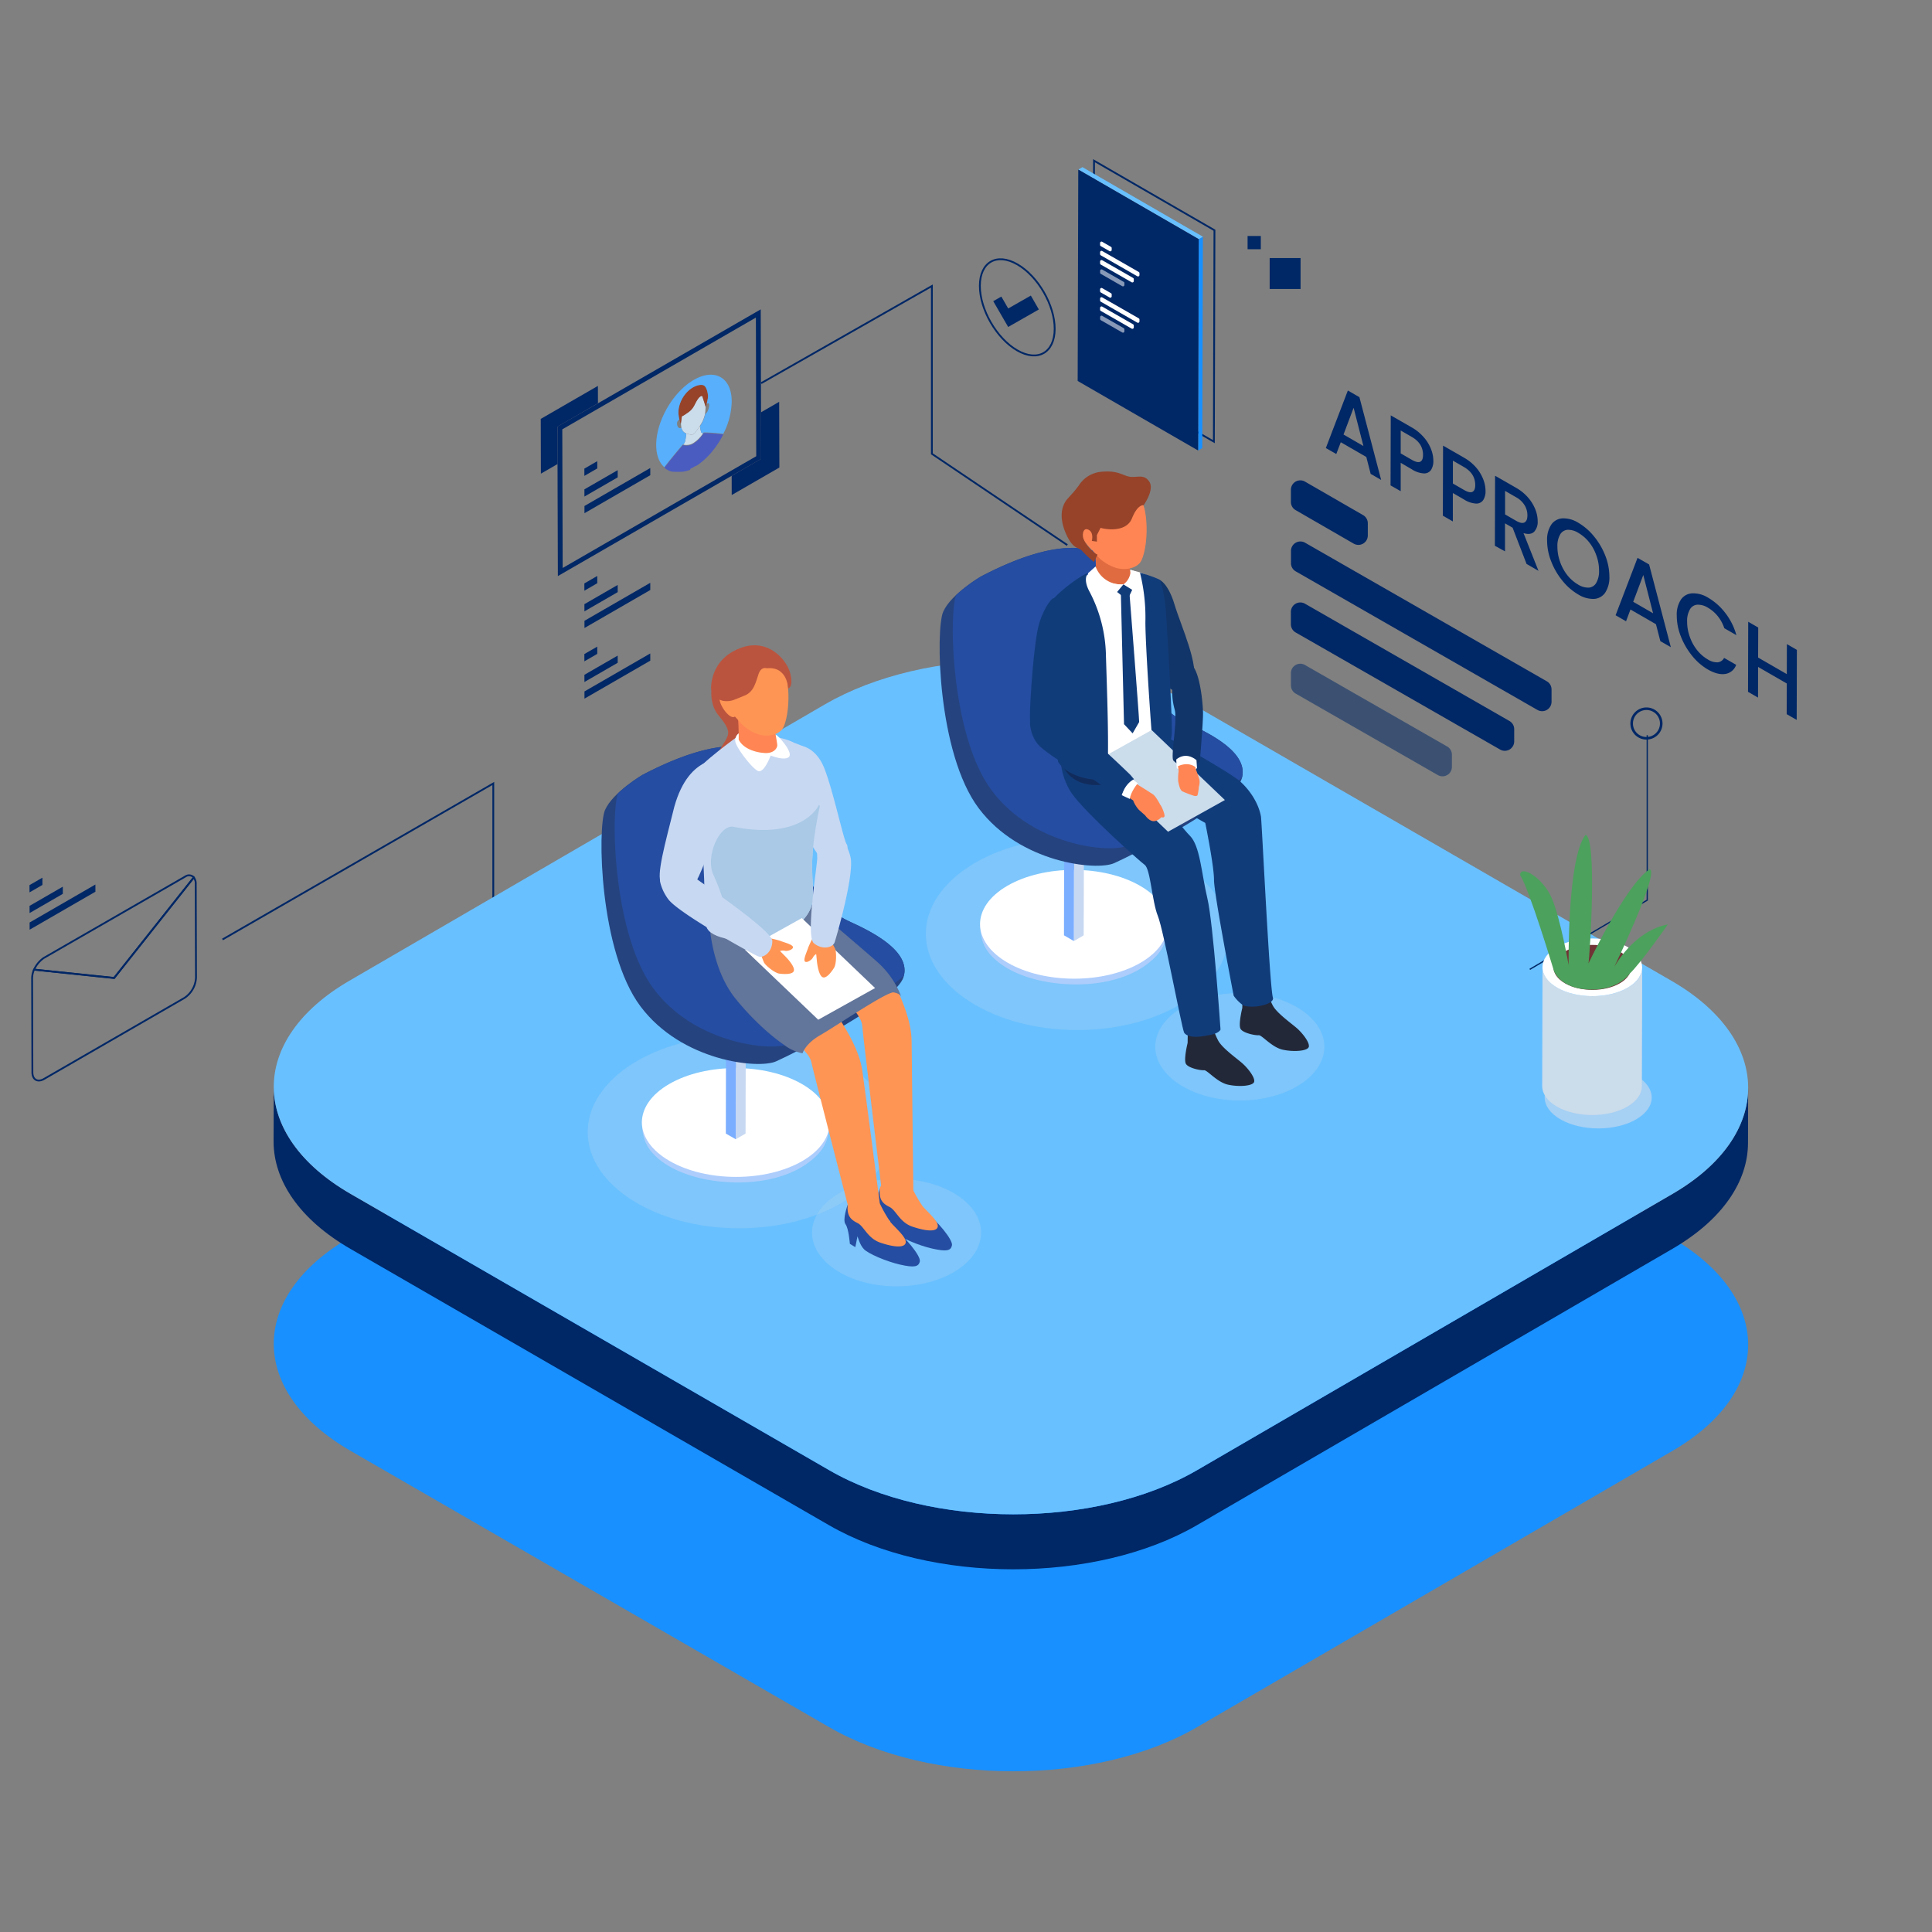 <svg id="Layer_1" data-name="Layer 1" xmlns="http://www.w3.org/2000/svg" viewBox="0 0 800 800"><rect x="0" y="0" width="800" height="800" fill="#808080" stroke="none"/><defs><style>.cls-1{fill:#002766;}.cls-2,.cls-27,.cls-28{fill:none;stroke:#002766;stroke-miterlimit:10;}.cls-2{stroke-width:0.75px;}.cls-3{fill:#1890ff;}.cls-4{fill:#69c0ff;}.cls-29,.cls-5{fill:#a6d0f4;}.cls-5{opacity:0.35;}.cls-6{isolation:isolate;}.cls-7{fill:#adcdfc;}.cls-8{fill:#fff;}.cls-9{fill:#c7d8f2;}.cls-10{fill:#7baeff;}.cls-11{fill:#4da5dc;}.cls-12{fill:#25437f;}.cls-13{fill:#254da1;}.cls-14{fill:#bb543e;}.cls-15{fill:#ff9554;}.cls-16{fill:#62759a;}.cls-17{fill:#a9c9e6;}.cls-18{fill:#ff8654;}.cls-19{fill:#113569;}.cls-20{fill:#232839;}.cls-21{fill:#113c7a;}.cls-22{fill:#112c5c;}.cls-23{fill:#e16b40;}.cls-24{fill:#96432a;}.cls-25{fill:#cbdceb;}.cls-26{opacity:0.53;}.cls-27{stroke-width:0.53px;}.cls-28{stroke-width:1.06px;}.cls-30{fill:#713336;}.cls-31{fill:#4ca15c;}.cls-32{fill:#4b5cc0;}.cls-33{fill:#58affb;}</style></defs><polygon class="cls-1" points="39.5 366.26 39.51 369.24 12.27 384.97 12.26 381.99 39.5 366.26"/><polygon class="cls-1" points="26.01 367.15 26.02 370.12 12.25 378.08 12.24 375.1 26.01 367.15"/><polygon class="cls-1" points="17.56 363.43 17.57 366.43 12.22 369.52 12.21 366.51 17.56 363.43"/><path class="cls-2" d="M14.09,401.5A9.14,9.14,0,0,0,13.3,405L13.41,444c0,3.07,2.18,4.31,4.85,2.76l58.08-33.52a10.65,10.65,0,0,0,4.82-8.36l-.11-38.92a4,4,0,0,0-.81-2.6l-33,41.62Z"/><path class="cls-2" d="M18.12,396.67a11.73,11.73,0,0,0-4,4.83l33.14,3.43,33-41.62a2.72,2.72,0,0,0-3.11-.61Z"/><polyline class="cls-2" points="92.13 389.02 204.26 324.42 204.26 382.93"/><path class="cls-3" d="M692.07,512.51c42.21,24.37,42.44,63.88.49,88.25L495.69,715.17c-41.94,24.38-110.15,24.38-152.36,0L145.17,600.77c-42.22-24.38-42.44-63.88-.5-88.26L341.54,398.1c41.94-24.37,110.15-24.37,152.37,0Z"/><path class="cls-1" d="M692.56,494.35,495.69,608.76c-41.94,24.38-110.15,24.38-152.36,0L145.17,494.36c-21.25-12.27-31.86-28.36-31.81-44.44l-.07,22.77c0,16.07,10.57,32.17,31.81,44.44L343.26,631.54c42.22,24.37,110.43,24.37,152.37,0L692.5,517.12c20.84-12.1,31.27-27.95,31.31-43.82l.06-22.76C723.83,466.4,713.4,482.25,692.56,494.35Z"/><path class="cls-4" d="M692.07,406.1c42.21,24.37,42.44,63.88.49,88.26L495.69,608.76c-41.94,24.38-110.15,24.38-152.36,0L145.17,494.36c-42.22-24.38-42.44-63.88-.5-88.26L341.54,291.69c41.94-24.37,110.15-24.37,152.37,0Z"/><path class="cls-1" d="M562.91,164.47l9,34.27-4.35-2.52-1.8-7-10.57-6.1L553.32,188,549,185.53l9.12-23.83Zm-6.59,15.46,8.24,4.76-4.06-15.84-4.18,11.08"/><path class="cls-1" d="M592.52,185.87a13.35,13.35,0,0,1,1,5,6.81,6.81,0,0,1-.91,3.65,3.4,3.4,0,0,1-2.92,1.51,10.19,10.19,0,0,1-5.12-1.72L580,191.63l0,11.76L575.8,201l.08-29,8.72,5a19,19,0,0,1,4.91,4A16.72,16.72,0,0,1,592.52,185.87Zm-4.44,5.32c.78-.38,1.17-1.31,1.17-2.82q0-4.77-4.67-7.46L580,178.26l0,9.48,4.58,2.65c1.57.9,2.74,1.17,3.52.8"/><path class="cls-1" d="M614.13,198.35a13.54,13.54,0,0,1,1,5,6.76,6.76,0,0,1-.92,3.65,3.38,3.38,0,0,1-2.91,1.52,10.25,10.25,0,0,1-5.13-1.73l-4.58-2.64,0,11.77-4.14-2.39.09-29,8.71,5a18.94,18.94,0,0,1,4.92,4A16.59,16.59,0,0,1,614.13,198.35Zm-4.44,5.31c.78-.37,1.17-1.31,1.17-2.81,0-3.18-1.55-5.66-4.67-7.47l-4.58-2.64,0,9.48,4.57,2.64c1.57.91,2.75,1.18,3.53.8"/><path class="cls-1" d="M630.85,220.75l6.21,15.63-4.94-2.86-5.78-15-3.15-1.82,0,11.61L619,226l.08-29,8.72,5a19.11,19.11,0,0,1,4.92,4,17,17,0,0,1,3,4.87,13.37,13.37,0,0,1,1,4.95,6,6,0,0,1-1.44,4.34C634.31,221.13,632.83,221.34,630.85,220.75ZM623.2,213l4.57,2.64c1.55.89,2.72,1.12,3.51.68s1.18-1.4,1.19-2.91a8.09,8.09,0,0,0-1.15-4.19,9.49,9.49,0,0,0-3.52-3.31l-4.58-2.64,0,9.73"/><path class="cls-1" d="M664.72,230.1a23.76,23.76,0,0,1,1.69,8.63,11.46,11.46,0,0,1-1.73,6.67A6,6,0,0,1,660,248a11.79,11.79,0,0,1-6.53-1.87A23.75,23.75,0,0,1,647,240.5a29.16,29.16,0,0,1-4.67-8,23.52,23.52,0,0,1-1.71-8.65,11.17,11.17,0,0,1,1.75-6.64,6,6,0,0,1,4.7-2.57,11.55,11.55,0,0,1,6.49,1.84,24,24,0,0,1,6.51,5.66A29.22,29.22,0,0,1,664.72,230.1ZM661,241.29a9.55,9.55,0,0,0,1.13-5,17.91,17.91,0,0,0-1.1-6.26,18.5,18.5,0,0,0-3-5.49,16.16,16.16,0,0,0-4.46-3.88,7.9,7.9,0,0,0-4.48-1.28,3.86,3.86,0,0,0-3.07,1.95,9.34,9.34,0,0,0-1.13,5,18.26,18.26,0,0,0,1.1,6.3,19.07,19.07,0,0,0,3,5.53,16,16,0,0,0,4.46,3.89,7.8,7.8,0,0,0,4.48,1.27,3.91,3.91,0,0,0,3.07-2"/><path class="cls-1" d="M682.86,233.73l9,34.26-4.35-2.51-1.81-7-10.56-6.1-1.83,4.88-4.33-2.49L678.07,231Zm-6.59,15.46,8.24,4.76-4.06-15.85-4.18,11.09"/><path class="cls-1" d="M707.34,247.52a24.61,24.61,0,0,1,7.16,6.42A26.55,26.55,0,0,1,719,263l-5-2.87a15.84,15.84,0,0,0-2.72-5,14.64,14.64,0,0,0-4-3.45,7.87,7.87,0,0,0-4.47-1.29,3.85,3.85,0,0,0-3.08,2,9.47,9.47,0,0,0-1.13,5,18.24,18.24,0,0,0,1.1,6.27,19.09,19.09,0,0,0,3,5.51,16.11,16.11,0,0,0,4.47,3.9,7.26,7.26,0,0,0,4,1.19,3.34,3.34,0,0,0,2.74-1.84l5,2.87a5.7,5.7,0,0,1-4.58,3.79c-2.09.29-4.48-.33-7.17-1.88a23.7,23.7,0,0,1-6.5-5.66,29.85,29.85,0,0,1-4.65-8,23.42,23.42,0,0,1-1.7-8.64,11.27,11.27,0,0,1,1.74-6.64,6,6,0,0,1,4.71-2.57A11.63,11.63,0,0,1,707.34,247.52Z"/><polygon class="cls-1" points="744.05 269.1 743.97 298.1 739.83 295.72 739.87 283.02 727.99 276.17 727.96 288.86 723.82 286.47 723.9 257.46 728.04 259.85 728 272.29 739.88 279.14 739.91 266.71 744.05 269.1"/><ellipse class="cls-5" cx="306.07" cy="468.76" rx="62.71" ry="39.84"/><path class="cls-5" d="M336.25,510.4c0,12.28,15.67,22.24,35,22.24s35-10,35-22.24-15.67-22.24-35-22.24S336.25,498.12,336.25,510.4Z"/><path class="cls-5" d="M478.38,433.45c0,12.28,15.67,22.24,35,22.24s35-10,35-22.24-15.67-22.24-35-22.24S478.38,421.17,478.38,433.45Z"/><g class="cls-6"><path class="cls-7" d="M343.46,463.79c-.74,8.2-8.45,13.77-15.42,16.77A59.06,59.06,0,0,1,303.9,485a57.4,57.4,0,0,1-24.54-5.44c-6.61-3.25-13.62-9.15-13.6-17.17,0,5.84.39,10.67,4.6,15.23,5.42,5.87,13.58,9,21.25,10.61,15,3.1,35.36,1.6,46.73-9.92,4.57-4.64,5.2-9.53,5.22-15.69C343.54,463,343.51,463.41,343.46,463.79Z"/><path class="cls-8" d="M332.07,448.87c15.23,8.79,15.33,23.06.19,31.86s-39.79,8.8-55,0-15.3-23.07-.16-31.86S316.83,440.07,332.07,448.87Z"/></g><g class="cls-6"><polygon class="cls-9" points="308.79 436.99 308.72 469.38 304.65 471.74 304.71 439.35 308.79 436.99"/><polygon class="cls-10" points="304.71 439.35 304.65 471.74 300.55 469.38 300.62 436.99 304.71 439.35"/><polygon class="cls-11" points="310.68 431.08 304.74 434.54 298.75 431.08 304.7 427.62 310.68 431.08"/></g><path class="cls-12" d="M266.05,320.84s-12.25,7.19-15.5,14.51-2.38,58.64,14.68,81.39,48.77,26,56.09,22.76,49.58-24.38,52.83-34.95-13-18.69-21.95-22.76-14.63-9.75-19.5-24.38-7.32-39.83-13-43.89S300.18,303,266.05,320.84Z"/><path class="cls-13" d="M326.75,432.26c6-2.65,35.15-17.18,47.49-28.19,2.62-10.33-13.23-18.27-22-22.28s-14.63-9.75-19.5-24.38-7.32-39.83-13-43.89-19.51-10.57-53.64,7.32a64.24,64.24,0,0,0-10.22,7.67c-3.07,8.53-2,58.59,14.84,81C287.73,432.26,319.43,435.51,326.75,432.26Z"/><path class="cls-14" d="M295.13,282.39s-2.49,8.37,2.72,14.26c4.75,5.65,3.85,7.24,2.94,9.27s-6.56,8.38-5.88,17.21,25.34,4.75,27.61-1.36-6.79-16.3-7.47-24,4.75-17.66-1.81-20.15S298.3,273.33,295.13,282.39Z"/><path class="cls-13" d="M364.31,492.26s-2.26,6.19-.9,8,1.81,8.15,1.81,8.15l2.26,1.36.91-4.53s.9,3.62,2.71,5.43,9,5,14.94,6.34,7.69.9,8.15-1.36-6.34-10.41-10.41-13.13S364.31,492.26,364.31,492.26Z"/><path class="cls-15" d="M377.59,491.66a54.29,54.29,0,0,0,4.37,7.7c1.82,2.26,6.79,6.33,6.34,8.6s-5,1.81-10.41,0-6.79-6.79-9.5-8.15-4.53-2.87-4.08-7.55S377.59,491.66,377.59,491.66Z"/><path class="cls-15" d="M353.11,417.51s-4.36-8.49,3.54-12.92,13.68,2.43,15.08,5.65,5.67,12.32,5.75,20.86.71,61.77.71,61.77-6.26,5.86-13.24-1.15c0,0-7.73-63.92-7.93-67S353.11,417.51,353.11,417.51Z"/><path class="cls-13" d="M351,498.9s-2.26,6.19-.9,8,1.81,8.15,1.81,8.15l2.26,1.36.91-4.53s.9,3.62,2.71,5.43,9.06,5,14.94,6.34,7.7.9,8.15-1.36-6.34-10.41-10.41-13.13S351,498.9,351,498.9Z"/><path class="cls-15" d="M331.12,433.12s-5.43-7.85,1.81-13.28,13.88.6,15.69,3.62,7.24,11.47,8.45,19.92,7.24,54.92,7.24,54.92-5.43,6.64-13.28.6c0,0-14.48-56.12-15.08-59.14S331.12,433.12,331.12,433.12Z"/><path class="cls-15" d="M364.31,498.3a54.19,54.19,0,0,0,4.38,7.69c1.81,2.27,6.79,6.34,6.33,8.6s-5,1.82-10.41,0-6.79-6.78-9.5-8.14-4.53-2.87-4.08-7.55S364.31,498.3,364.31,498.3Z"/><path class="cls-16" d="M363.71,398.72c-2.2-2.07-27.76-23.84-27.76-23.84l-42.25,6.64s.6,19.31,10.86,32,19.92,19,19.92,19a18.17,18.17,0,0,0,7.84,3.62s1.06-3.93,7.4-7.55,27.61-18.1,30.33-17.65,3.16,1.81,3.16,1.81A36.3,36.3,0,0,0,363.71,398.72Z"/><path class="cls-9" d="M331.33,308.77s6.18.33,9.76,8.79,8.14,29.95,9.44,31.9-.32,7.81-8.14,9.44A104.89,104.89,0,0,1,330.68,340C325.79,329.6,323.84,313.33,331.33,308.77Z"/><path class="cls-9" d="M306.18,304.4s-16.95,12.11-18.63,16.14-2,15.24,1.46,22.71,2.22,35,3.48,40.36,15.76,7.07,24.74,5.34,19.83-8.23,19.49-18.7-1.81-16.24,3.72-41c1-4.64-3.31-10.28-5.5-18.22-.46-1.68-6.1-3.44-6.1-3.44S322.89,303.69,306.18,304.4Z"/><path class="cls-9" d="M300.09,314.48s-14.62-2.93-20.88,19.61c-3.88,15.5-7.58,28.69-5.4,31.54s8.52,5.44,12.58,2.15,16.15-40.52,15.85-44.22S303.21,316.92,300.09,314.48Z"/><path class="cls-17" d="M339.14,333.18s-6.19,15-35.8,9.12c-5.86-.33-11.4,13-7.82,20.18a82.66,82.66,0,0,1,7.12,26.57,45.09,45.09,0,0,0,14.59-.1c9-1.74,19.83-8.23,19.49-18.7-.32-9.81-1.63-15.49,2.76-36.51C339.26,333.39,339.14,333.18,339.14,333.18Z"/><path class="cls-8" d="M305.78,303.73a3.57,3.57,0,0,0-1.31,3.25c.17,2.28,6.68,10.91,9.28,12.21s5.37-6.35,5.37-6.35,5.54,2.28,7.49.65-3.42-7.81-4.88-8.95S308.87,302.59,305.78,303.73Z"/><path class="cls-18" d="M320.92,302.12a1.44,1.44,0,0,0,0,.54c.18,1.25.8,4.42.92,5.75s-1.34,3.48-4.77,3.41-9.26-1.51-11.2-5.6a97,97,0,0,0-.57-12.09Z"/><path class="cls-15" d="M325.84,281.4c-1.61-8.56-8.39-13.43-16.07-11.63,0,0-8.32.83-12,8.14s1.73,13.45,5.21,17.33c1.46,1.59,2.57,2.82,3.27,3.6.25.29.5.59.76.86l.08.09h0a17.44,17.44,0,0,0,7.11,4.32c3.35,1,7.3.42,9.44-1.86S327.44,290,325.84,281.4Z"/><path class="cls-15" d="M302.8,291.12s-2.52-3.45-4.38-2.52,2.53,8.49,5.31,8.36C306.25,296.56,302.8,291.12,302.8,291.12Z"/><polygon class="cls-8" points="332.02 380.16 362.35 409.13 338.81 422.25 308.49 393.29 332.02 380.16"/><path class="cls-15" d="M337.44,386.85a40.07,40.07,0,0,0-2.77,5.49c-.5,1.66-2.08,4.85-1.42,5.73s2.88-.57,3.35-1.56a3.39,3.39,0,0,1,1.37-1.46s.11,1.12.3,3,.86,5.88,2.35,6.59,3.68-2.16,4.74-3.88,1-6.74.45-7.91-2.18-3.86-2.18-3.86Z"/><path class="cls-9" d="M338.49,350.76a5.89,5.89,0,0,1,10.7-2.57,19.58,19.58,0,0,1,3,6.77c1.61,7.25-5.8,32.84-6.56,35.16s-5.16,3.35-8.63.44,1.39-31.8,1.4-35.33A37.2,37.2,0,0,1,338.49,350.76Z"/><path class="cls-15" d="M317,388.22a40.52,40.52,0,0,1,6,1.33c1.6.67,5.06,1.47,5.33,2.54S326,394,325,393.69a3.43,3.43,0,0,0-2,.13l2.13,2.14c1.33,1.33,4,4.4,3.6,6s-4,1.46-6,1.2-5.87-3.47-6.4-4.67-1.6-4.13-1.6-4.13Z"/><path class="cls-9" d="M282.34,359.28a5.89,5.89,0,0,0-8.83,6.56,19.55,19.55,0,0,0,3.29,6.62c4.53,5.89,34.85,22.64,37.12,23.54s5.88-1.81,5.88-6.34-31.23-25.34-33.95-27.61A37.89,37.89,0,0,0,282.34,359.28Z"/><path class="cls-14" d="M317.54,276.73s-2.27-.91-3.4,2.26-1.81,7.47-5.88,9.06-5.21,2.48-8.15,2.26-5.88-2.94-5.66-6.11S296,272,307.13,268.13s18.78,5.2,20.14,10.86-.91,6.11-.91,6.11S326.14,275.82,317.54,276.73Z"/><ellipse class="cls-5" cx="446.09" cy="386.68" rx="62.71" ry="39.84"/><g class="cls-6"><path class="cls-7" d="M483.48,381.71c-.74,8.2-8.46,13.77-15.42,16.77A59.06,59.06,0,0,1,443.92,403a57.4,57.4,0,0,1-24.54-5.44c-6.61-3.25-13.62-9.15-13.6-17.17,0,5.84.39,10.67,4.6,15.23,5.42,5.87,13.58,9,21.25,10.61,15,3.1,35.36,1.6,46.73-9.92,4.57-4.64,5.2-9.53,5.21-15.69A10.75,10.75,0,0,1,483.48,381.71Z"/><path class="cls-8" d="M472.08,366.79c15.24,8.79,15.34,23.06.2,31.86s-39.79,8.8-55,0-15.3-23.07-.16-31.86S456.85,358,472.08,366.79Z"/></g><g class="cls-6"><polygon class="cls-9" points="448.81 354.91 448.74 387.3 444.67 389.67 444.73 357.27 448.81 354.91"/><polygon class="cls-10" points="444.73 357.27 444.67 389.67 440.57 387.3 440.63 354.91 444.73 357.27"/><polygon class="cls-11" points="450.7 349 444.75 352.46 438.77 349 444.71 345.54 450.7 349"/></g><path class="cls-12" d="M406.07,238.76s-12.25,7.19-15.5,14.51-2.39,58.64,14.68,81.39,48.77,26,56.09,22.76,49.58-24.38,52.83-34.95-13-18.69-21.95-22.76-14.63-9.75-19.51-24.38-7.31-39.83-13-43.89S440.2,220.87,406.07,238.76Z"/><path class="cls-13" d="M466.77,350.18c6-2.65,35.15-17.18,47.49-28.19,2.62-10.33-13.24-18.27-22-22.28s-14.63-9.75-19.51-24.38-7.31-39.83-13-43.89-19.51-10.57-53.64,7.32a64.24,64.24,0,0,0-10.22,7.67c-3.07,8.53-2,58.59,14.84,81C427.75,350.18,459.45,353.43,466.77,350.18Z"/><path class="cls-19" d="M480,240s3.62,1.25,6.34,10.3,10.41,25.35,7.69,32.59-10.86,3.17-13.13-2.26-11.3-30.6-9.49-34.31S476.43,238.7,480,240Z"/><path class="cls-20" d="M502.15,425.12a28.39,28.39,0,0,0,2.26,5.73c1.6,3.06,7.36,7.15,9.79,9.24s5.45,5.93,5.14,7.77-6.18,2.29-10.8,1.29-8.64-6.15-10-6-6.42-.87-7.46-2.61.69-8.68.69-8.68l.07-5Z"/><path class="cls-20" d="M524.79,410.64a28.93,28.93,0,0,0,2.25,5.73c1.6,3.05,7.36,7.15,9.79,9.23s5.45,5.94,5.14,7.78-6.18,2.29-10.8,1.28-8.64-6.14-10-6-6.42-.87-7.46-2.6.7-8.68.7-8.68l.07-5Z"/><path class="cls-21" d="M439,311.05s-.61,9.66,4.83,17.51,27.76,27.76,30.17,29.57,3,15.09,5.43,21.12,9.66,45.27,10.87,48.29c0,0,1.21,3,9.65,1.2,4.83-.6,5.44-2.41,5.44-2.41s-3-44.06-5.44-54.32-3-21.73-7.24-25.95S468,315.28,468,315.28l-4.83-7.85Z"/><path class="cls-21" d="M476.42,301.4s32.59,18.1,37.11,22.18,7.7,9.5,8.6,14.48c.37,2,3.63,72,5,75.14.46,2.72-8.14,4.53-12.22,3.17a15.57,15.57,0,0,1-4.07-4.07s-8.15-42.1-8.15-48-3.62-23.54-3.62-23.54L461.48,319.5l-2.72-9.5Z"/><path class="cls-22" d="M440.21,317.24s3.16,9.05,16.29,7.7L461,324l.9-7.24s7.7-.91,12.68-5c1.81.9,2.26,5.43,4.07,5.88s5-5.88,4.07-10.41-3.16-2.71-3.16-2.71S442.47,313.62,440.21,317.24Z"/><path class="cls-8" d="M454.07,235.27S438.58,246.33,437,250s-1.86,13.93,1.34,20.76,2,32,3.17,36.88,14.41,6.46,22.61,4.88S482.29,305,482,295.44s-.11-27.4.41-31.71,0-15.13-2-22.38c-.43-1.53-5.58-3.14-5.58-3.14S469.34,234.62,454.07,235.27Z"/><path class="cls-23" d="M467.53,233.18a1.5,1.5,0,0,0,0,.5c.17,1.13.74,4,.84,5.25S467.16,242.1,464,242s-8.47-1.38-10.24-5.12a87.65,87.65,0,0,0-.52-11Z"/><path class="cls-8" d="M453.65,234.56a11.31,11.31,0,0,0,11,7.46l.56,0-4.27,6.88s-6.51-3.9-8.55-6.13a8.09,8.09,0,0,1-1.86-5.4Z"/><path class="cls-8" d="M465.17,242l4.46,4.28s3.35-2.79,1.31-9.3l-2.79-1.11A7.14,7.14,0,0,1,465.17,242Z"/><path class="cls-18" d="M474.13,211.74c-1.65-8.83-8.65-13.84-16.56-12,0,0-8.58.86-12.39,8.39S447,222,450.55,226c1.51,1.64,2.66,2.9,3.38,3.71.26.3.51.61.79.89l.07.09h0a18,18,0,0,0,7.33,4.45c3.45,1,7.53.44,9.74-1.91S475.78,220.57,474.13,211.74Z"/><path class="cls-21" d="M450.49,237.34s-2.32,2.24.74,7.81a59,59,0,0,1,6.7,25.65c.27,10.6,1.67,43.77.27,51-2.78,2.51-16.17.28-20.07-6.41-1.67-9.76-.84-39.31-2.79-45.45s-1.39-17.28-.28-20.35C436.46,246.55,447.24,238.18,450.49,237.34Z"/><path class="cls-21" d="M472.05,237.16a76.74,76.74,0,0,1,2.23,20.44c0,11,3.16,56.51,3.72,57.44s7.06-4.83,7.25-11.53-2.23-47.76-2.6-51.85S481,240.69,480,240,473.17,237.34,472.05,237.16Z"/><polygon class="cls-21" points="468.82 244.24 466.81 248.48 462.57 245.13 465.17 241.99 468.82 244.24"/><path class="cls-21" d="M467.7,245.8s4,50.95,4,53.18L469,303.66l-3.57-3.79-1.31-54.51Z"/><path class="cls-21" d="M435.83,247.84s-3,2.41-5.43,10-3.92,33.8-3.92,37.72,0,8.45,3.31,10.57,7.25,1.81,9.36-2.12,3.62-26.25,5.13-33.19,3.92-13.88.9-18.41S438.24,247.23,435.83,247.84Z"/><path class="cls-24" d="M446.69,201.06a12.26,12.26,0,0,1,9.66-5.73c6.94-.61,8.75,1.81,11.77,2.11s5.73-1.21,7.84,2.11-2.41,9.66-2.41,9.66-2.41-.6-4.83,5.43-11.16,4.53-13,3.92l-1.51,3v2.72l-2.11-.3s.9-3.32-1.21-4.53-2.72,1.21-2.42,3,3.3,6,6,7.23l-.9,1.82-.6,1.21a47.38,47.38,0,0,1-4.83-4.53c-1.51-1.81-3.62-.3-6.64-6.94s-2.11-11.77.61-14.79l2.71-3Z"/><polygon class="cls-25" points="476.87 302.3 507.2 331.27 483.66 344.4 453.33 315.43 476.87 302.3"/><path class="cls-18" d="M470.08,324.18s1.51,1.06,2.26,1.51,3.62,2.26,5,3.17,2.87,4.07,3.32,4.68,1.81,3.77,1.51,4.52-1.21.3-1.21.3-1.66,1.82-3.47,1.66-3.32-2.41-3.32-2.41l-2.56-2.26a12.59,12.59,0,0,1-2.42-3.93l-1.81-1.2S466,328.86,470.08,324.18Z"/><path class="cls-8" d="M464.42,329.24s1.89-5.36,4.15-6.72l2.57,1.81s-2.87,3.32-3.32,6.49Z"/><path class="cls-21" d="M464.42,329.24a10.33,10.33,0,0,1-4.52-1.51c-2.72-1.51-8.68-6.57-12.6-8.07s-11.77-6.34-16.3-10.26-4.52-10.26-4.52-10.26c1.5-2.42,5.73-4.53,10.56-2.72s10.86,6.34,16.29,10.86S468,320.79,468,320.79l1.59,1.88S466.31,323.88,464.42,329.24Z"/><path class="cls-19" d="M485.47,284.65a26.37,26.37,0,0,0,.91,9.05c1.35,4.53-1.82,19.92-.46,21.28a8.51,8.51,0,0,0,8.15,2.26l2.72-1.81s1.35-15.39,1.35-19.92-1.35-17.2-4.52-19.91S482.75,275.14,485.47,284.65Z"/><path class="cls-8" d="M487.05,314.52s3.63-3.62,8.38.23l.22,3.17s-.9,2.94-8.37.23Z"/><path class="cls-18" d="M487.73,317.32s3.85-2.19,7.25.3l.3,1.21s1,2.71,1.36,3.92a6.51,6.51,0,0,1-.23,3.09,18.13,18.13,0,0,1-.53,3.4c-.3.52-.9.37-1.43.3a47.68,47.68,0,0,1-4.76-1.81c-1.2-.53-1.58-3.17-1.81-4.08a19.72,19.72,0,0,1,.15-4.15A7.79,7.79,0,0,0,487.73,317.32Z"/><path class="cls-1" d="M566.38,216.65v5.08a3.9,3.9,0,0,1-5.84,3.38l-24-13.85a3.88,3.88,0,0,1-2-3.37v-5.08a3.89,3.89,0,0,1,5.84-3.38l24,13.84A3.91,3.91,0,0,1,566.38,216.65Z"/><path class="cls-1" d="M642.46,285.49v5.1a3.9,3.9,0,0,1-5.84,3.38L536.52,236.58a3.88,3.88,0,0,1-1.95-3.38v-5.09a3.9,3.9,0,0,1,5.84-3.38l100.11,57.39A3.88,3.88,0,0,1,642.46,285.49Z"/><g class="cls-26"><path class="cls-1" d="M601.2,312.47v5.09a3.89,3.89,0,0,1-5.83,3.38l-58.83-33.72a3.91,3.91,0,0,1-2-3.38v-5.1a3.89,3.89,0,0,1,5.83-3.38l58.83,33.73A3.89,3.89,0,0,1,601.2,312.47Z"/></g><path class="cls-1" d="M627,301.91V307a3.9,3.9,0,0,1-5.83,3.38L536.53,261.9a3.9,3.9,0,0,1-2-3.38v-5.1A3.9,3.9,0,0,1,540.4,250L625,298.53A3.91,3.91,0,0,1,627,301.91Z"/><polyline class="cls-27" points="682.09 304.42 682.09 372.72 633.44 401.39"/><path class="cls-28" d="M687.88,299.59a6.12,6.12,0,1,1-6.12-6.12A6.12,6.12,0,0,1,687.88,299.59Z"/><path class="cls-29" d="M677.38,445.35c8.69,5,8.74,13.14.12,18.15s-22.65,5-31.34,0-8.72-13.14-.1-18.14S668.7,440.34,677.38,445.35Z"/><g class="cls-6"><path class="cls-25" d="M680,400.61l-.14,49.22c0,3-2,6.07-6,8.39-8,4.66-21.09,4.66-29.18,0-4.07-2.35-6.1-5.43-6.09-8.51l.14-49.22c0,3.07,2,6.16,6.09,8.5,8.09,4.68,21.16,4.68,29.18,0C678,406.68,680,403.65,680,400.61Z"/><path class="cls-8" d="M673.87,392.09c8.1,4.67,8.14,12.24.11,16.9s-21.09,4.67-29.18,0-8.12-12.23-.1-16.89S665.79,387.42,673.87,392.09Z"/><path class="cls-30" d="M670.65,394c6.31,3.64,6.34,9.53.09,13.16s-16.42,3.63-22.72,0-6.33-9.52-.08-13.15S664.36,390.33,670.65,394Z"/></g><path class="cls-31" d="M643.44,402s-10.35-34.4-14-39.58c0-4.56,9.43.92,13.09,9.44s7,27.7,7,27.7-.61-44.14,7-53.88c4.87,1.22,1.83,49.62,1.22,53.27,0,0,15.22-32.26,25.27-39,4.56.61-14.62,40.49-14.62,40.49s7.92-14.92,22.23-17.66c0,0-11.27,16.13-15.83,20.4,0,0-5.18,7.91-18.88,6.39C655.92,409.62,646.48,409,643.44,402Z"/><polygon class="cls-1" points="247.58 159.79 247.6 166.98 230.84 176.66 230.88 192.14 223.97 196.13 223.91 173.46 247.58 159.79"/><path class="cls-1" d="M247.6,167,315,128.1l.12,42.65.05,19.26L303,197l-72,41.54-.14-46.44,0-15.48Zm65.54,21.92L313,131.5l-80.17,46.28.16,57.41,80.17-46.29"/><polygon class="cls-1" points="322.64 166.38 322.72 193.59 302.99 204.98 302.97 197.03 315.13 190.01 315.08 170.75 322.64 166.38"/><polyline class="cls-2" points="315.18 158.66 385.87 118.44 385.87 187.91 441.94 225.7"/><path class="cls-32" d="M287.11,193.4l.08,0,.21-.12.22-.13.07,0,.15-.09.08,0,.13-.08.09,0,.13-.09.08-.05.14-.09.08,0,.13-.09.08-.05.16-.11.27-.19.2-.15.07-.05.14-.1.08-.06.13-.1.08-.06.13-.1.08-.06.13-.1.08-.06.14-.12.06-.05.18-.15.24-.19.2-.17.2-.18.07-.06.13-.12.07-.06.14-.12.06-.06.14-.13a2.39,2.39,0,0,0,.22-.21c.17-.15.3-.28.44-.42l.19-.19.19-.19.2-.2.2-.21.2-.22.6-.66.19-.21.18-.22.19-.22.18-.22.2-.25.73-.93.17-.23.18-.23c.07-.1.12-.18.18-.25q.44-.61.84-1.23l.16-.24.16-.25c.33-.52.64-1,.93-1.54.06-.1.1-.18.15-.25s.1-.19.15-.27l.7-1.32a68.49,68.49,0,0,0-8.1-.61l-.25.39a13.34,13.34,0,0,1-4,4,5.37,5.37,0,0,1-4.15.67l-.23-.07c-.25.29-5,5.86-7.66,9.4l.27.22.14.11.13.1.15.11.15.1.46.28.15.08.15.08.17.08.49.22.16.06.17,0,.18.06.53.15.17,0,.18,0,.18,0,.2,0,.37.05.18,0h1.56l.2,0,.23,0,.41-.06.2,0h.06l.14,0h.06l.15,0,0,0,.16,0,.46-.11.2-.06.07,0,.14,0,.07,0,.14-.05.07,0,.14-.05.07,0,.18-.06.24-.09.21-.08.07,0,.14-.05.08,0,.13-.06.09,0,.13-.07.08,0,.16-.07L286,194l.21-.1.08,0,.14-.07.08,0,.14-.07.09-.05.13-.07.09,0Z"/><path class="cls-25" d="M283.61,183a8,8,0,0,1-.65,1.1,5.37,5.37,0,0,0,4.15-.67,13.34,13.34,0,0,0,4-4,1.71,1.71,0,0,1-.71-.36,10.47,10.47,0,0,1-.58-2.7l-1.7,2.43a3.36,3.36,0,0,1-1.06,1A1.46,1.46,0,0,1,286,180l-1.74-.47-.1,0A20.25,20.25,0,0,1,283.61,183Z"/><path class="cls-25" d="M283.12,172c-.63.36-.76.34-.76.34l-.41,3,.1,1a5.58,5.58,0,0,0,.09.59,3.12,3.12,0,0,0,2.05,2.57l.1,0L286,180a1.46,1.46,0,0,0,1.06-.21,3.36,3.36,0,0,0,1.06-1l1.7-2.43,0-.06a12.65,12.65,0,0,0,2.12-5c0-.26.07-.52.1-.77l.16-2-1.42-4.47s-.22-.31-.75,0a4,4,0,0,0-1.15,1.19c-1.36,1.93-1.51,3.67-3.86,5.38C284.15,171.32,283.53,171.72,283.12,172Z"/><path class="cls-24" d="M285.22,161.65A13.06,13.06,0,0,0,281,169.6a11.63,11.63,0,0,0,.36,4.19,16.56,16.56,0,0,0,.57,1.83l0-.27.41-3s.13,0,.76-.34c.41-.24,1-.64,2-1.32,2.35-1.71,2.5-3.45,3.86-5.38a4,4,0,0,1,1.15-1.19c.53-.3.74,0,.75,0l1.42,4.47,0,.1s.14-.59.31-1.35.4-1.83.51-2.53c.23-1.35-.38-4.06-1.38-5-.77-.72-2.81-.55-4.86.64A9.65,9.65,0,0,0,285.22,161.65Z"/><path class="cls-33" d="M291.14,179.45l.25-.39a70.11,70.11,0,0,1,8.1.6,30.52,30.52,0,0,0,3.5-13.41c0-9.93-7.05-13.93-15.69-8.95s-15.61,17.07-15.58,27c0,4.35,1.37,7.57,3.62,9.38l-.27-.22c2.69-3.54,7.41-9.11,7.66-9.4l.23.07a8,8,0,0,0,.65-1.1,20.25,20.25,0,0,0,.58-3.49,3.12,3.12,0,0,1-2.05-2.57.88.88,0,0,1-.26.25c-1.3.48-2-2-1.16-3a1.33,1.33,0,0,1,.37-.33.69.69,0,0,1,.25-.09,11.63,11.63,0,0,1-.36-4.19,13.06,13.06,0,0,1,4.24-7.95,9.65,9.65,0,0,1,1.67-1.21c2.05-1.19,4.09-1.36,4.86-.64,1,.91,1.61,3.62,1.38,5-.11.7-.33,1.72-.51,2.53a1.18,1.18,0,0,1,.3-.25.63.63,0,0,1,.37-.1c.84,0,.17,3.32-1.05,4.28-.14.09-.19.11-.23.11a12.65,12.65,0,0,1-2.12,5,9,9,0,0,0,.54,2.76A1.71,1.71,0,0,0,291.14,179.45Z"/><polygon class="cls-1" points="269.26 193.79 269.27 196.77 242.02 212.5 242.01 209.52 269.26 193.79"/><polygon class="cls-1" points="255.77 194.68 255.78 197.66 242 205.61 241.99 202.63 255.77 194.68"/><polygon class="cls-1" points="247.31 190.96 247.32 193.96 241.98 197.05 241.97 194.04 247.31 190.96"/><polygon class="cls-1" points="269.26 241.33 269.27 244.31 242.02 260.04 242.01 257.06 269.26 241.33"/><polygon class="cls-1" points="255.77 242.21 255.78 245.19 242 253.14 241.99 250.17 255.77 242.21"/><polygon class="cls-1" points="247.31 238.5 247.32 241.5 241.98 244.59 241.97 241.58 247.31 238.5"/><polygon class="cls-1" points="269.26 270.58 269.27 273.56 242.02 289.29 242.01 286.31 269.26 270.58"/><polygon class="cls-1" points="255.77 271.47 255.78 274.44 242 282.4 241.99 279.42 255.77 271.47"/><polygon class="cls-1" points="247.31 267.75 247.32 270.75 241.98 273.84 241.97 270.83 247.31 267.75"/><polygon class="cls-2" points="502.88 95.34 502.64 182.88 452.76 154.08 453.01 66.55 502.88 95.34"/><polygon class="cls-3" points="496.36 99.01 498.09 98.01 497.84 185.55 496.12 186.55 496.36 99.01"/><polygon class="cls-4" points="446.49 70.21 448.21 69.21 498.09 98.01 496.36 99.01 446.49 70.21"/><polygon class="cls-1" points="496.36 99.01 496.12 186.55 446.24 157.75 446.49 70.21 496.36 99.01"/><path class="cls-8" d="M460.33,102.72v.77a.59.59,0,0,1-.88.51l-3.63-2.09a.58.58,0,0,1-.3-.51v-.77a.58.58,0,0,1,.88-.51l3.64,2.09A.58.58,0,0,1,460.33,102.72Z"/><path class="cls-8" d="M471.83,113.12v.77a.59.59,0,0,1-.88.51l-15.13-8.67a.59.59,0,0,1-.3-.51v-.77a.59.59,0,0,1,.88-.51l15.13,8.67A.61.61,0,0,1,471.83,113.12Z"/><g class="cls-26"><path class="cls-8" d="M465.59,117.2V118a.59.59,0,0,1-.88.51l-8.89-5.1a.58.58,0,0,1-.29-.51v-.77a.59.59,0,0,1,.88-.51l8.89,5.1A.58.58,0,0,1,465.59,117.2Z"/></g><path class="cls-8" d="M469.48,115.6v.77a.59.59,0,0,1-.88.51l-12.78-7.32a.61.61,0,0,1-.3-.51v-.77a.6.6,0,0,1,.89-.52l12.78,7.33A.6.6,0,0,1,469.48,115.6Z"/><path class="cls-8" d="M460.33,121.92v.76a.58.58,0,0,1-.88.51l-3.63-2.09a.57.57,0,0,1-.3-.51v-.76a.59.59,0,0,1,.88-.52l3.64,2.1A.58.58,0,0,1,460.33,121.92Z"/><path class="cls-8" d="M471.83,132.32v.77a.59.59,0,0,1-.88.51l-15.13-8.67a.61.61,0,0,1-.3-.51v-.77a.59.59,0,0,1,.88-.51l15.13,8.67A.59.59,0,0,1,471.83,132.32Z"/><g class="cls-26"><path class="cls-8" d="M465.59,136.39v.77a.58.58,0,0,1-.88.51l-8.89-5.09a.6.6,0,0,1-.29-.51v-.77a.58.58,0,0,1,.88-.51l8.89,5.09A.6.6,0,0,1,465.59,136.39Z"/></g><path class="cls-8" d="M469.48,134.8v.77a.59.59,0,0,1-.88.51l-12.78-7.33a.59.59,0,0,1-.3-.51v-.77a.6.6,0,0,1,.89-.51l12.78,7.33A.58.58,0,0,1,469.48,134.8Z"/><rect class="cls-1" x="516.6" y="97.72" width="5.48" height="5.48"/><rect class="cls-1" x="525.74" y="106.86" width="12.8" height="12.8"/><path class="cls-2" d="M421.28,109.47c8.56,4.94,15.47,16.91,15.44,26.74s-7,13.8-15.54,8.86-15.47-16.92-15.44-26.75S412.73,104.53,421.28,109.47Z"/><polygon class="cls-1" points="426.85 122.39 430.16 128.15 417.46 135.39 411.28 124.71 414.63 122.8 417.48 127.73 426.85 122.39"/></svg>